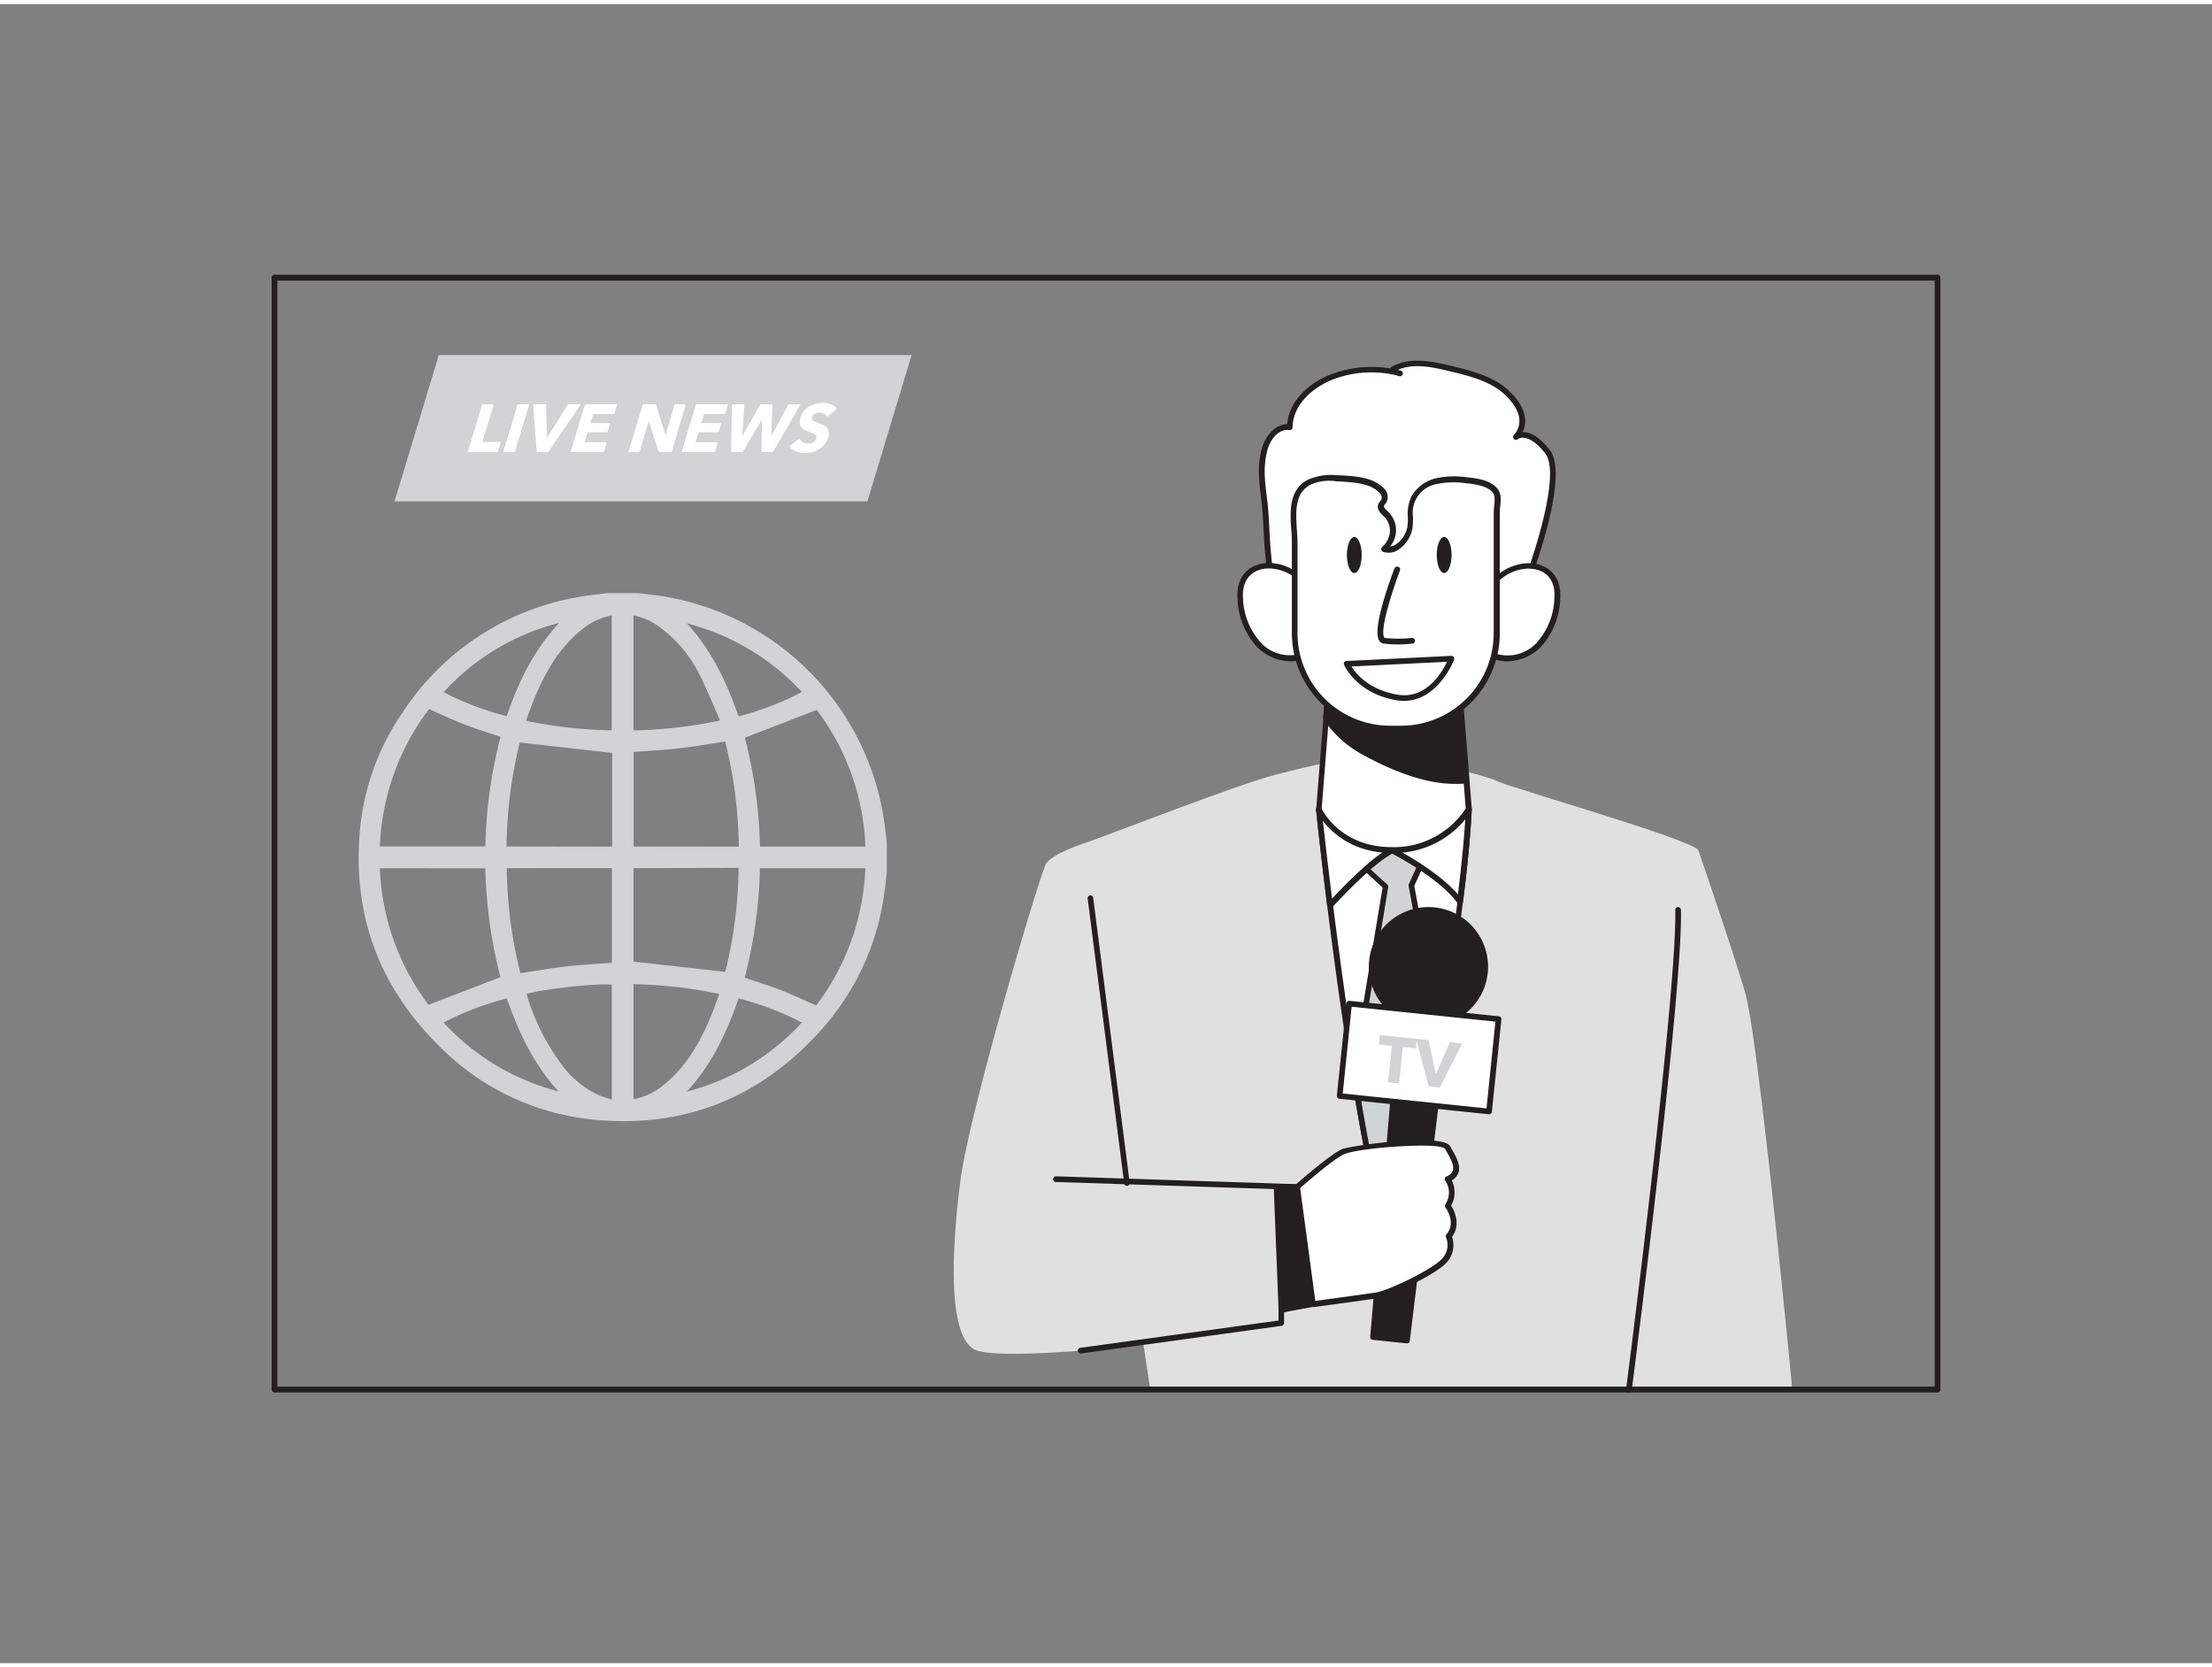 <svg id="_350_tv_presenter_flatline" data-name="#350_tv_presenter_flatline" xmlns="http://www.w3.org/2000/svg" viewBox="0 0 400 300" width="406" height="306" class="illustration styles_illustrationTablet__1DWOa"><rect x="0" y="0" width="400" height="300" fill="#808080" stroke="none"/><path d="M243.55,136.36s-5.42,1.07-12.72,2.94-32.41,11.75-35.08,12.55S208,250.55,208,250.55h86.53s13.62-95.62,12.55-97.56-34.69-11.51-36.31-12.47S250.82,134.76,243.55,136.36Z" fill="#e0e0e0"></path><path d="M265.58,145.62c-.22,4.76-.8,10.5-1.58,16.69-1,7.75-2.34,16.22-3.74,24.41-3.64,21.14-7.78,40.39-7.78,40.39-2.67-6.07-5.33-19.26-7.61-33.29-1.74-10.75-3.25-22-4.37-30.92-1.27-10.14-2-17.28-2-17.28Z" fill="#fff"></path><path d="M252.48,227.63a.51.51,0,0,1-.47-.31c-2.33-5.29-4.91-16.54-7.64-33.42-1.45-8.9-2.92-19.3-4.38-30.93-1.26-10-2-17.22-2-17.3a.47.47,0,0,1,.13-.39.53.53,0,0,1,.38-.18h27.11a.51.51,0,0,1,.37.16.55.55,0,0,1,.15.38c-.21,4.41-.74,10-1.59,16.74-.89,6.94-2.15,15.16-3.74,24.42C257.17,207.71,253,227,253,227.22a.53.53,0,0,1-.46.41Zm-13.43-81.49c.2,1.89.91,8.29,2,16.7,1.46,11.62,2.93,22,4.37,30.9,2.48,15.28,4.82,25.89,7,31.61,1.07-5.11,4.43-21.36,7.42-38.72,1.59-9.25,2.84-17.46,3.73-24.38.82-6.4,1.34-11.82,1.56-16.11Z" fill="#231f20"></path><path d="M255.21,159.41l5,27.31c-3.64,21.14-7.78,40.39-7.78,40.39-2.67-6.07-5.33-19.26-7.61-33.29l5.71-34.23-5.88-5.33,2.59-8.64.62-2.05,6.33,2.05,6.31,2Z" fill="#d1d3d4"></path><path d="M252.48,227.63a.51.51,0,0,1-.47-.31c-2.33-5.29-4.91-16.54-7.64-33.42a.43.43,0,0,1,0-.16l5.65-34-5.66-5.14a.5.5,0,0,1-.15-.53l3.21-10.69a.5.5,0,0,1,.65-.34l12.64,4.1a.48.48,0,0,1,.31.28.51.51,0,0,1,0,.42l-5.27,11.6,5,27.14a.54.54,0,0,1,0,.18C257.17,207.71,253,227,253,227.22a.53.53,0,0,1-.46.41Zm-7.08-33.81c2.47,15.24,4.8,25.83,6.93,31.53,1.07-5.1,4.42-21.31,7.4-38.63l-5-27.22a.51.51,0,0,1,0-.3l5.1-11.22-11.59-3.76-3,9.88,5.63,5.11a.51.51,0,0,1,.16.47Z" fill="#231f20"></path><path d="M265.58,145.62c-.22,4.76-.8,10.5-1.58,16.69-3.33-4.75-12.28-9.32-12.28-9.32-3.36,1.58-9.21,7.73-11.22,9.91-1.27-10.14-2-17.28-2-17.28Z" fill="#fff"></path><path d="M240.5,163.42l-.16,0A.49.49,0,0,1,240,163c-1.26-10-2-17.22-2-17.3a.47.47,0,0,1,.13-.39.53.53,0,0,1,.38-.18h27.11a.51.51,0,0,1,.37.16.55.55,0,0,1,.15.38c-.21,4.41-.74,10-1.59,16.74a.51.51,0,0,1-.39.43.53.53,0,0,1-.55-.2c-2.92-4.18-10.45-8.3-11.85-9-3.37,1.73-9.12,7.82-10.84,9.68A.52.52,0,0,1,240.5,163.42Zm-1.45-17.28c.19,1.8.85,7.74,1.83,15.6,2.61-2.78,7.55-7.77,10.62-9.22a.53.53,0,0,1,.46,0c.34.18,7.92,4.08,11.68,8.48.72-5.86,1.19-10.85,1.4-14.87Z" fill="#231f20"></path><path d="M276.07,104.56s7.36-19.08,3.76-23.63-5.73-2.62-5.73-2.62,3.6-3.33-1.8-8.22c-2.52-2.29-6.16-3.27-9.31-4-3.51-.85-7.71-1.94-11.07-.06a1.89,1.89,0,0,0,1.32.79,19.91,19.91,0,0,0-12.39.63c-3.81,1.47-7.52,4.78-7.6,9.1-2.19-.35-4.05,1.91-4.63,4.19-.79,3.08-.4,5.81,0,8.85.39,3.21.38,6.51.69,9.73.41,4.13.91,8.25,1.54,12.35C230.83,111.64,269.52,114.72,276.07,104.56Z" fill="#fff"></path><path d="M243.66,112.61c-6.91,0-12.29-.41-12.87-.45a.51.51,0,0,1-.47-.44c-.6-3.92-1.11-8-1.54-12.38-.14-1.45-.22-2.94-.29-4.38-.09-1.76-.19-3.58-.4-5.33l-.05-.4c-.36-2.88-.7-5.6.08-8.65.59-2.32,2.38-4.6,4.64-4.61.39-4.55,4.44-7.69,7.9-9a20.52,20.52,0,0,1,10.77-1.08.49.49,0,0,1,.24-.31c3.45-1.93,7.73-.89,11.18-.06l.26.07c3.43.83,7,1.84,9.54,4.15,2.08,1.88,3.14,3.78,3.14,5.65a4.62,4.62,0,0,1-.44,2h.29c1.46.12,3,1.2,4.59,3.21,3.74,4.72-3.38,23.34-3.68,24.13l-.05.1C272.29,111.37,255.66,112.61,243.66,112.61Zm-12.38-1.45c4.13.28,38.3,2.35,44.32-6.84,2-5.27,6.61-19.54,3.82-23.07-1.73-2.19-3-2.74-3.82-2.82a1.58,1.58,0,0,0-1.16.27.52.52,0,0,1-.69-.77,3.68,3.68,0,0,0,1-2.59c0-1.55-1-3.19-2.8-4.87-2.37-2.14-5.79-3.11-9.09-3.91l-.27-.06c-3.2-.78-6.8-1.66-9.78-.37l.09.05a4.05,4.05,0,0,1,.47.12.52.52,0,0,1-.2,1,2,2,0,0,1-.59-.15A19.36,19.36,0,0,0,241,67.9c-3.3,1.28-7.18,4.31-7.26,8.63a.54.54,0,0,1-.19.39.55.55,0,0,1-.41.11c-1.86-.31-3.52,1.71-4,3.81-.73,2.85-.42,5.36-.06,8.27l.05.39c.22,1.79.32,3.63.41,5.41.07,1.42.15,2.9.29,4.33C230.22,103.48,230.71,107.38,231.28,111.16Zm44.79-6.6h0Z" fill="#231f20"></path><path d="M268.51,108c1.21-7.53,13.7-9.38,13.09-.51a13.13,13.13,0,0,1-3.33,8.33c-2.14,2.18-5.6,3.21-8.38,2" fill="#fff"></path><path d="M272.49,118.85a6.79,6.79,0,0,1-2.82-.59.52.52,0,0,1-.26-.68.53.53,0,0,1,.69-.26,7.16,7.16,0,0,0,7.8-1.85,12.65,12.65,0,0,0,3.18-8c.31-4.37-2.66-5.19-3.95-5.34-3.32-.39-7.47,2-8.11,6a.52.52,0,0,1-1-.16c.74-4.56,5.47-7.25,9.25-6.82,2.54.29,5.16,2.13,4.86,6.43a13.6,13.6,0,0,1-3.48,8.65A8.73,8.73,0,0,1,272.49,118.85Z" fill="#231f20"></path><path d="M237.38,108c-1.21-7.53-13.7-9.38-13.08-.51a13.08,13.08,0,0,0,3.33,8.33c2.14,2.18,5.59,3.21,8.38,2" fill="#fff"></path><path d="M233.4,118.85a8.74,8.74,0,0,1-6.14-2.66,13.66,13.66,0,0,1-3.48-8.65c-.3-4.3,2.32-6.14,4.87-6.43,3.78-.43,8.51,2.26,9.24,6.82a.51.51,0,0,1-.43.59.5.5,0,0,1-.59-.43c-.64-4-4.79-6.35-8.1-6-1.29.15-4.26,1-4,5.34a12.67,12.67,0,0,0,3.19,8,7.15,7.15,0,0,0,7.8,1.85.52.52,0,0,1,.68.26.51.51,0,0,1-.26.68A6.79,6.79,0,0,1,233.4,118.85Z" fill="#231f20"></path><path d="M238.47,145.62s3.39,7.37,13.25,7.37a15.92,15.92,0,0,0,13.86-7.37l-.42-5.26-1-12.23-.92-11.43H240.77L240,126l-.23,3Z" fill="#fff"></path><path d="M251.72,153.5c-10.08,0-13.68-7.58-13.71-7.66a.47.47,0,0,1,0-.26l2.29-28.93a.52.52,0,0,1,.52-.47h22.51a.53.53,0,0,1,.52.47l2.3,28.93a.72.72,0,0,1-.06.29A16.62,16.62,0,0,1,251.72,153.5Zm-12.72-8c.48.95,3.88,6.95,12.72,6.95a15.52,15.52,0,0,0,13.33-7l-2.25-28.29H241.24Z" fill="#231f20"></path><path d="M239.79,129.08a20,20,0,0,0,7.4,6.48c4.84,2.68,12.09,5.7,18,4.8l-1-12.23a55.21,55.21,0,0,1-13,.08c-3.8-.33-7.71-.7-11.19-2.17Z" fill="#231f20"></path><path d="M262.92,141c-5.93,0-12.4-3.05-16-5a20.25,20.25,0,0,1-7.58-6.66.52.52,0,0,1-.08-.3l.23-3a.49.49,0,0,1,.24-.39.48.48,0,0,1,.45,0c3.51,1.47,7.51,1.82,11,2.13a54,54,0,0,0,12.87-.09.53.53,0,0,1,.38.11.5.5,0,0,1,.18.35l1,12.23a.49.49,0,0,1-.42.53A14.82,14.82,0,0,1,262.92,141ZM240.3,129a19.33,19.33,0,0,0,7.13,6.17c3.84,2.13,11.1,5.53,17.2,4.81l-.89-11.24a55.73,55.73,0,0,1-12.57,0,40.18,40.18,0,0,1-10.71-2Z" fill="#231f20"></path><path d="M251.37,131h2a17.25,17.25,0,0,0,17.25-17.25V92c0-1.58.65-3.11-.57-4.29s-3.45-1.43-5-1.6a15,15,0,0,0-5.14.15,6.51,6.51,0,0,0-4.14,2.86c-1.07,1.86-.51,3.54-.79,5.53s-2.39,4.68-4.63,3.87a4.74,4.74,0,0,0,1.58-3,4.19,4.19,0,0,0-1.23-3.26c-.48-.47-1.14-1-.92-1.66a4.19,4.19,0,0,1,.49-.7,1.55,1.55,0,0,0-.17-1.67,4.3,4.3,0,0,0-1.37-1.13c-1.81-1.14-4.85-1.23-7-1.34a9.88,9.88,0,0,0-5,.76c-4,2-2.61,7.42-2.61,11v16.34A17.25,17.25,0,0,0,251.37,131Z" fill="#fff"></path><path d="M253.38,131.53h-2a17.79,17.79,0,0,1-17.77-17.77V97.42c0-.67,0-1.42-.1-2.21-.23-3.3-.52-7.4,3-9.2a10.31,10.31,0,0,1,5.24-.81H242c2.16.1,5.12.24,7,1.4a5,5,0,0,1,1.51,1.27,2.08,2.08,0,0,1,.19,2.24,2,2,0,0,1-.25.33,1.52,1.52,0,0,0-.19.27c-.1.27.32.67.66,1l.13.13a4.58,4.58,0,0,1,.32,6.24,2.32,2.32,0,0,0,1-.34,5,5,0,0,0,2.13-3.21,11.78,11.78,0,0,0,.08-1.86,7.14,7.14,0,0,1,.77-3.85,7,7,0,0,1,4.47-3.11,15.74,15.74,0,0,1,5.32-.16c1.59.17,4,.42,5.34,1.74,1.08,1,.94,2.34.81,3.48a11.69,11.69,0,0,0-.08,1.18v21.8A17.79,17.79,0,0,1,253.38,131.53ZM240.66,86.2a8,8,0,0,0-3.7.73c-2.9,1.49-2.65,5.06-2.44,8.21.06.81.11,1.57.11,2.28v16.34a16.75,16.75,0,0,0,16.74,16.73h2a16.75,16.75,0,0,0,16.74-16.73V92a10.88,10.88,0,0,1,.09-1.29c.13-1.2.17-2-.5-2.63-1.11-1.07-3.29-1.3-4.74-1.45a14.91,14.91,0,0,0-5,.13,5.27,5.27,0,0,0-4.44,6,13.94,13.94,0,0,1-.1,2,6,6,0,0,1-2.62,3.95,3.05,3.05,0,0,1-2.7.33.51.51,0,0,1-.18-.85,4.17,4.17,0,0,0,1.42-2.68,3.65,3.65,0,0,0-1.07-2.85l-.13-.12c-.49-.48-1.23-1.19-.91-2.09a1.81,1.81,0,0,1,.37-.58,1.66,1.66,0,0,0,.16-.21,1.06,1.06,0,0,0-.15-1.1,4,4,0,0,0-1.22-1c-1.62-1-4.42-1.15-6.47-1.25h-.28Q241.19,86.2,240.66,86.2Z" fill="#231f20"></path><path d="M252.73,115.79a19.83,19.83,0,0,1-2.48-.15,1.12,1.12,0,0,1-.87-.58c-1.28-2.14,2.09-11.21,2.78-13a.51.51,0,1,1,1,.37c-1.52,4-3.65,10.78-2.85,12.1,0,.08.08.09.11.09a22.89,22.89,0,0,0,4.87,0,.52.52,0,0,1,.58.45.5.5,0,0,1-.45.57A22.07,22.07,0,0,1,252.73,115.79Z" fill="#231f20"></path><path d="M253.87,126a7.8,7.8,0,0,1-1.49-.14c-7.07-1.28-9.22-6.15-9.31-6.35a.51.51,0,0,1,0-.48.52.52,0,0,1,.41-.24l18.94-.93a.55.55,0,0,1,.45.21.53.53,0,0,1,.06.49C262.94,118.6,260.07,126,253.87,126Zm-9.48-6.22c.82,1.32,3.13,4.16,8.18,5.07,5.28,1,8.18-4,9.11-5.92Z" fill="#231f20"></path><ellipse cx="244.9" cy="99.62" rx="1.34" ry="3.26" fill="#231f20"></ellipse><ellipse cx="261.15" cy="99.62" rx="1.34" ry="3.26" fill="#231f20"></ellipse><path d="M195.75,151.85s-5.52,1.83-6.59,3.59-13.9,44.83-15.5,57.38-2.3,27.78,2.51,30.45,45.14-2,54.66-4.63l-2.67-25.37-25.11,3.53S197.08,156.12,195.75,151.85Z" fill="#e0e0e0"></path><path d="M234.56,214.41h0L190.93,213a.51.51,0,0,1-.5-.53.57.57,0,0,1,.53-.5l43.62,1.43a.52.52,0,0,1,0,1Z" fill="#231f20"></path><path d="M195.43,244a.51.51,0,0,1-.51-.44.52.52,0,0,1,.44-.58l35.84-4.93v-1.92a.52.52,0,1,1,1,0v2.37a.52.52,0,0,1-.45.51l-36.28,5Z" fill="#231f20"></path><path d="M203.8,213.7a.51.51,0,0,1-.51-.45l-6.62-51.61a.52.52,0,0,1,1-.13l6.61,51.61a.5.5,0,0,1-.44.57Z" fill="#231f20"></path><polygon points="231.71 236.15 237.41 235.08 234.56 213.89 230.83 213.89 231.71 236.15" fill="#231f20"></polygon><path d="M231.71,236.64a.5.5,0,0,1-.31-.1.54.54,0,0,1-.19-.37l-.88-22.26a.54.54,0,0,1,.14-.36.48.48,0,0,1,.36-.16h3.73a.5.5,0,0,1,.49.44L237.9,235a.5.5,0,0,1-.4.56l-5.7,1.07Zm-.36-22.25.84,21.16,4.66-.87-2.73-20.29Z" fill="#231f20"></path><polygon points="254.44 241.69 248.27 241.05 253.56 178.7 262.02 179.58 254.44 241.69" fill="#231f20"></polygon><path d="M254.44,242.18h-.06l-6.16-.64a.48.48,0,0,1-.44-.53l5.29-62.35a.5.5,0,0,1,.54-.45l8.46.87a.49.49,0,0,1,.34.19.54.54,0,0,1,.11.37l-7.59,62.11A.5.5,0,0,1,254.44,242.18Zm-5.63-1.58,5.19.54L261.47,180l-7.45-.77Z" fill="#231f20"></path><circle cx="258.32" cy="174.07" r="10.27" fill="#231f20"></circle><path d="M258.34,184.84c-.38,0-.75,0-1.13-.05a10.78,10.78,0,1,1,7.9-2.36A10.66,10.66,0,0,1,258.34,184.84Zm0-20.54a9.77,9.77,0,0,0-1,19.49A9.77,9.77,0,0,0,268,175.08a9.8,9.8,0,0,0-8.72-10.73C259,164.32,258.64,164.3,258.31,164.3Zm10.22,10.83h0Z" fill="#231f20"></path><rect x="243.03" y="182.11" width="27.17" height="16.77" transform="translate(20.96 -25.39) rotate(5.91)" fill="#fff"></rect><path d="M269.27,200.75h-.06l-27-2.8a.49.49,0,0,1-.35-.19.55.55,0,0,1-.11-.38l1.73-16.67a.53.53,0,0,1,.56-.47l27,2.8a.48.48,0,0,1,.35.19.47.47,0,0,1,.11.38l-1.72,16.68A.52.52,0,0,1,269.27,200.75ZM242.81,197l26,2.69L270.42,184l-26-2.69Z" fill="#231f20"></path><path d="M253.68,188.58l-.68,6.58-2-.21.68-6.57-2.34-.24.18-1.71,6.68.69-.17,1.71Z" fill="#d1d3d4"></path><path d="M260.35,195.92l-2-.21-2.27-8.6,2.24.23,1.31,6.07h.05l2.51-5.68,2.22.23Z" fill="#d1d3d4"></path><path d="M234.56,213.89s6.23-5.52,8.37-6.41,17.8-2.67,18.87-.71,2.85,4.45,0,5.7a4.29,4.29,0,0,1,0,4.8s2.31,3,.18,5.52a4.14,4.14,0,0,1-.71,4.32c-1.79,2.09-10,6-12.32,6.37s-11.54,1.6-11.54,1.6Z" fill="#fff"></path><path d="M237.41,235.59a.5.5,0,0,1-.31-.1.52.52,0,0,1-.2-.34L234.05,214a.51.51,0,0,1,.17-.45c.26-.23,6.32-5.59,8.51-6.5,1.48-.62,18.14-3,19.52-.49l.32.57c.75,1.33,1.61,2.84,1.16,4.18a2.64,2.64,0,0,1-1.2,1.4,4.89,4.89,0,0,1-.13,4.57c.82,1.23,1.67,3.63.17,5.64a4.64,4.64,0,0,1-.91,4.57c-1.83,2.15-10.21,6.16-12.63,6.54-2.26.35-11.46,1.59-11.55,1.6Zm-2.3-21.49,2.74,20.4c2-.27,9.08-1.23,11-1.53,2.25-.35,10.32-4.21,12-6.19a3.61,3.61,0,0,0,.64-3.77.51.51,0,0,1,.08-.55c1.83-2.14-.12-4.76-.2-4.87a.52.52,0,0,1,0-.57,3.8,3.8,0,0,0,0-4.23.51.51,0,0,1-.1-.45.52.52,0,0,1,.29-.34,1.89,1.89,0,0,0,1.16-1.06c.3-.9-.43-2.2-1.08-3.35-.11-.19-.22-.38-.32-.57-.73-1.29-15.35-.26-18.22.94C241.3,208.72,236.2,213.14,235.11,214.1Z" fill="#231f20"></path><path d="M307.11,153s6,17.41,8.46,25.71,8.54,71.85,8.54,71.85H294.56s1.07-80.42,3.91-87.65A19,19,0,0,1,307.11,153Z" fill="#e0e0e0"></path><path d="M294.56,251.06h-.07a.52.52,0,0,1-.44-.58c.09-.71,9.24-71.63,8.89-86.67a.51.51,0,0,1,.51-.52.54.54,0,0,1,.52.5c.36,15.11-8.81,86.11-8.9,86.82A.52.52,0,0,1,294.56,251.06Z" fill="#231f20"></path><path d="M350.36,251.06H49.64a.51.51,0,0,1-.52-.51V49.45a.51.51,0,0,1,.52-.51H350.36a.51.51,0,0,1,.52.51v201.1A.51.51,0,0,1,350.36,251.06ZM50.15,250h299.7V50H50.15Z" fill="#231f20"></path><polygon points="156.85 89.92 71.35 89.92 79.35 63.47 164.85 63.47 156.85 89.92" fill="#d1d3d4"></polygon><path d="M84.59,81l2.61-8.63h2.09l-2.06,6.81h3.34L90,81Z" fill="#fff"></path><path d="M91,81l2.6-8.63h2.1L93.09,81Z" fill="#fff"></path><path d="M99.15,81H97.06l-.65-8.63h2.34l.14,6.12h0l3.84-6.12h2.3Z" fill="#fff"></path><path d="M103.18,81l2.61-8.63h5.8l-.54,1.76h-3.78l-.5,1.63h3.58l-.5,1.67h-3.58l-.55,1.79h4L109.19,81Z" fill="#fff"></path><path d="M119.1,81l-1.77-5.64h0L115.64,81h-2l2.61-8.63h2.37L120.36,78h0l1.65-5.63h2L121.46,81Z" fill="#fff"></path><path d="M123.24,81l2.61-8.63h5.8l-.53,1.76h-3.79l-.49,1.63h3.58l-.51,1.67h-3.58l-.54,1.79h4L129.26,81Z" fill="#fff"></path><path d="M139.77,81h-2.06l.06-5.84h0L134.27,81H132.2l.16-8.63h2.24l-.37,5.74h0l3.27-5.74h2.17l-.19,5.74h0l3.12-5.74h2.17Z" fill="#fff"></path><path d="M149.61,74.63a1.24,1.24,0,0,0-.54-.55,1.61,1.61,0,0,0-.77-.2,3.28,3.28,0,0,0-.43,0,1.36,1.36,0,0,0-.43.14,1.59,1.59,0,0,0-.37.27,1,1,0,0,0-.24.42.65.65,0,0,0,0,.36.53.53,0,0,0,.19.26,2,2,0,0,0,.36.2l.49.19c.27.1.54.2.82.32a2.43,2.43,0,0,1,.72.47,1.63,1.63,0,0,1,.43.73,1.93,1.93,0,0,1-.07,1.07,3.75,3.75,0,0,1-.66,1.29,4,4,0,0,1-1,.89,4.56,4.56,0,0,1-1.22.53,5.18,5.18,0,0,1-1.28.17,4.47,4.47,0,0,1-1.7-.32,2.64,2.64,0,0,1-1.16-.92l1.79-1.39a1.59,1.59,0,0,0,.64.65,1.86,1.86,0,0,0,.95.26,2.4,2.4,0,0,0,.46-.05,1.23,1.23,0,0,0,.43-.16,1.21,1.21,0,0,0,.58-.73.64.64,0,0,0,0-.41.75.75,0,0,0-.26-.31,1.78,1.78,0,0,0-.48-.26l-.68-.25a5.78,5.78,0,0,1-.72-.31,1.85,1.85,0,0,1-.56-.47,1.47,1.47,0,0,1-.29-.7,2.13,2.13,0,0,1,.11-1,3.31,3.31,0,0,1,.66-1.23,4,4,0,0,1,1-.84,4.37,4.37,0,0,1,1.21-.48,5.56,5.56,0,0,1,1.25-.16,4.07,4.07,0,0,1,1.42.27,2.61,2.61,0,0,1,1.09.79Z" fill="#fff"></path><g id="LZBuvx"><path d="M109.79,106.51h5.6c1.6.21,3.2.36,4.79.62a48.32,48.32,0,0,1,39.44,39c.32,1.77.5,3.56.74,5.34v5.59c-.13,1.17-.25,2.34-.42,3.5a46.22,46.22,0,0,1-11.26,24.74c-10.81,12.19-24.41,17.9-40.7,16.48A45.36,45.36,0,0,1,79.9,188.89C68.78,178.17,63.72,165,65.07,149.6a44.66,44.66,0,0,1,7.74-21.52,47.58,47.58,0,0,1,31.64-20.83C106.22,106.92,108,106.75,109.79,106.51Zm24.91,26.15a86.23,86.23,0,0,1,2.73,19.68h19.06a43.69,43.69,0,0,0-8.79-24.71Zm-66,19.66H87.76a85.5,85.5,0,0,1,2.76-19.82c-2.25-.76-4.44-1.42-6.57-2.25s-4.2-1.81-6.37-2.76A43.81,43.81,0,0,0,68.69,152.32Zm87.8,3.94H137.42a85.71,85.71,0,0,1-2.76,19.8c2.25.77,4.45,1.43,6.58,2.26s4.2,1.81,6.36,2.76A44,44,0,0,0,156.49,156.26Zm-87.81,0a43.66,43.66,0,0,0,8.8,24.7l13-5a86.16,86.16,0,0,1-2.73-19.68Zm42-3.9V135.41L94,133.52a80.91,80.91,0,0,0-2.4,18.81Zm22.9,0a81,81,0,0,0-2.45-19c-2.87.43-5.59.91-8.33,1.22s-5.49.44-8.23.65v17.11Zm-41.95,3.88a81.26,81.26,0,0,0,2.46,19c2.85-.43,5.57-.91,8.31-1.22s5.49-.45,8.25-.66V156.23Zm22.92,0v16.91L131.16,175a81.36,81.36,0,0,0,2.4-18.8ZM95.12,129.6a82.85,82.85,0,0,0,15.5,1.72V110.56a11.74,11.74,0,0,0-5.54,2.65C99.9,117.48,97.32,123.33,95.12,129.6Zm.1,49.42a40.65,40.65,0,0,0,6.18,12.53,17.48,17.48,0,0,0,6.77,5.7c.77.33,1.59.55,2.46.84V177.32C108,177,97.75,178.17,95.22,179Zm19.34-68.45v20.77a84.4,84.4,0,0,0,15.66-1.79c-1.24-2.78-2.31-5.49-3.62-8.08a23.4,23.4,0,0,0-7.58-9A10.77,10.77,0,0,0,114.56,110.57Zm0,66.66V198c.3-.05.54-.08.78-.14a12.29,12.29,0,0,0,4.82-2.53c5.16-4.29,7.74-10.13,9.91-16.34A83.46,83.46,0,0,0,114.54,177.23ZM124.23,112c4.45,4.86,7.19,10.63,9.32,16.8A52.64,52.64,0,0,0,145,124.39,42.54,42.54,0,0,0,124.23,112Zm9.31,67.83c-2.13,6.23-4.9,12-9.33,16.82A42.7,42.7,0,0,0,145,184.17,52.76,52.76,0,0,0,133.54,179.8ZM80.23,124.43a53,53,0,0,0,11.4,4.33c2.12-6.19,4.89-11.95,9.5-16.86A42.11,42.11,0,0,0,80.23,124.43ZM101,196.62c-4.46-4.86-7.21-10.65-9.34-16.82a52.92,52.92,0,0,0-11.44,4.37A42.64,42.64,0,0,0,101,196.62Z" fill="#d1d3d4"></path></g></svg>